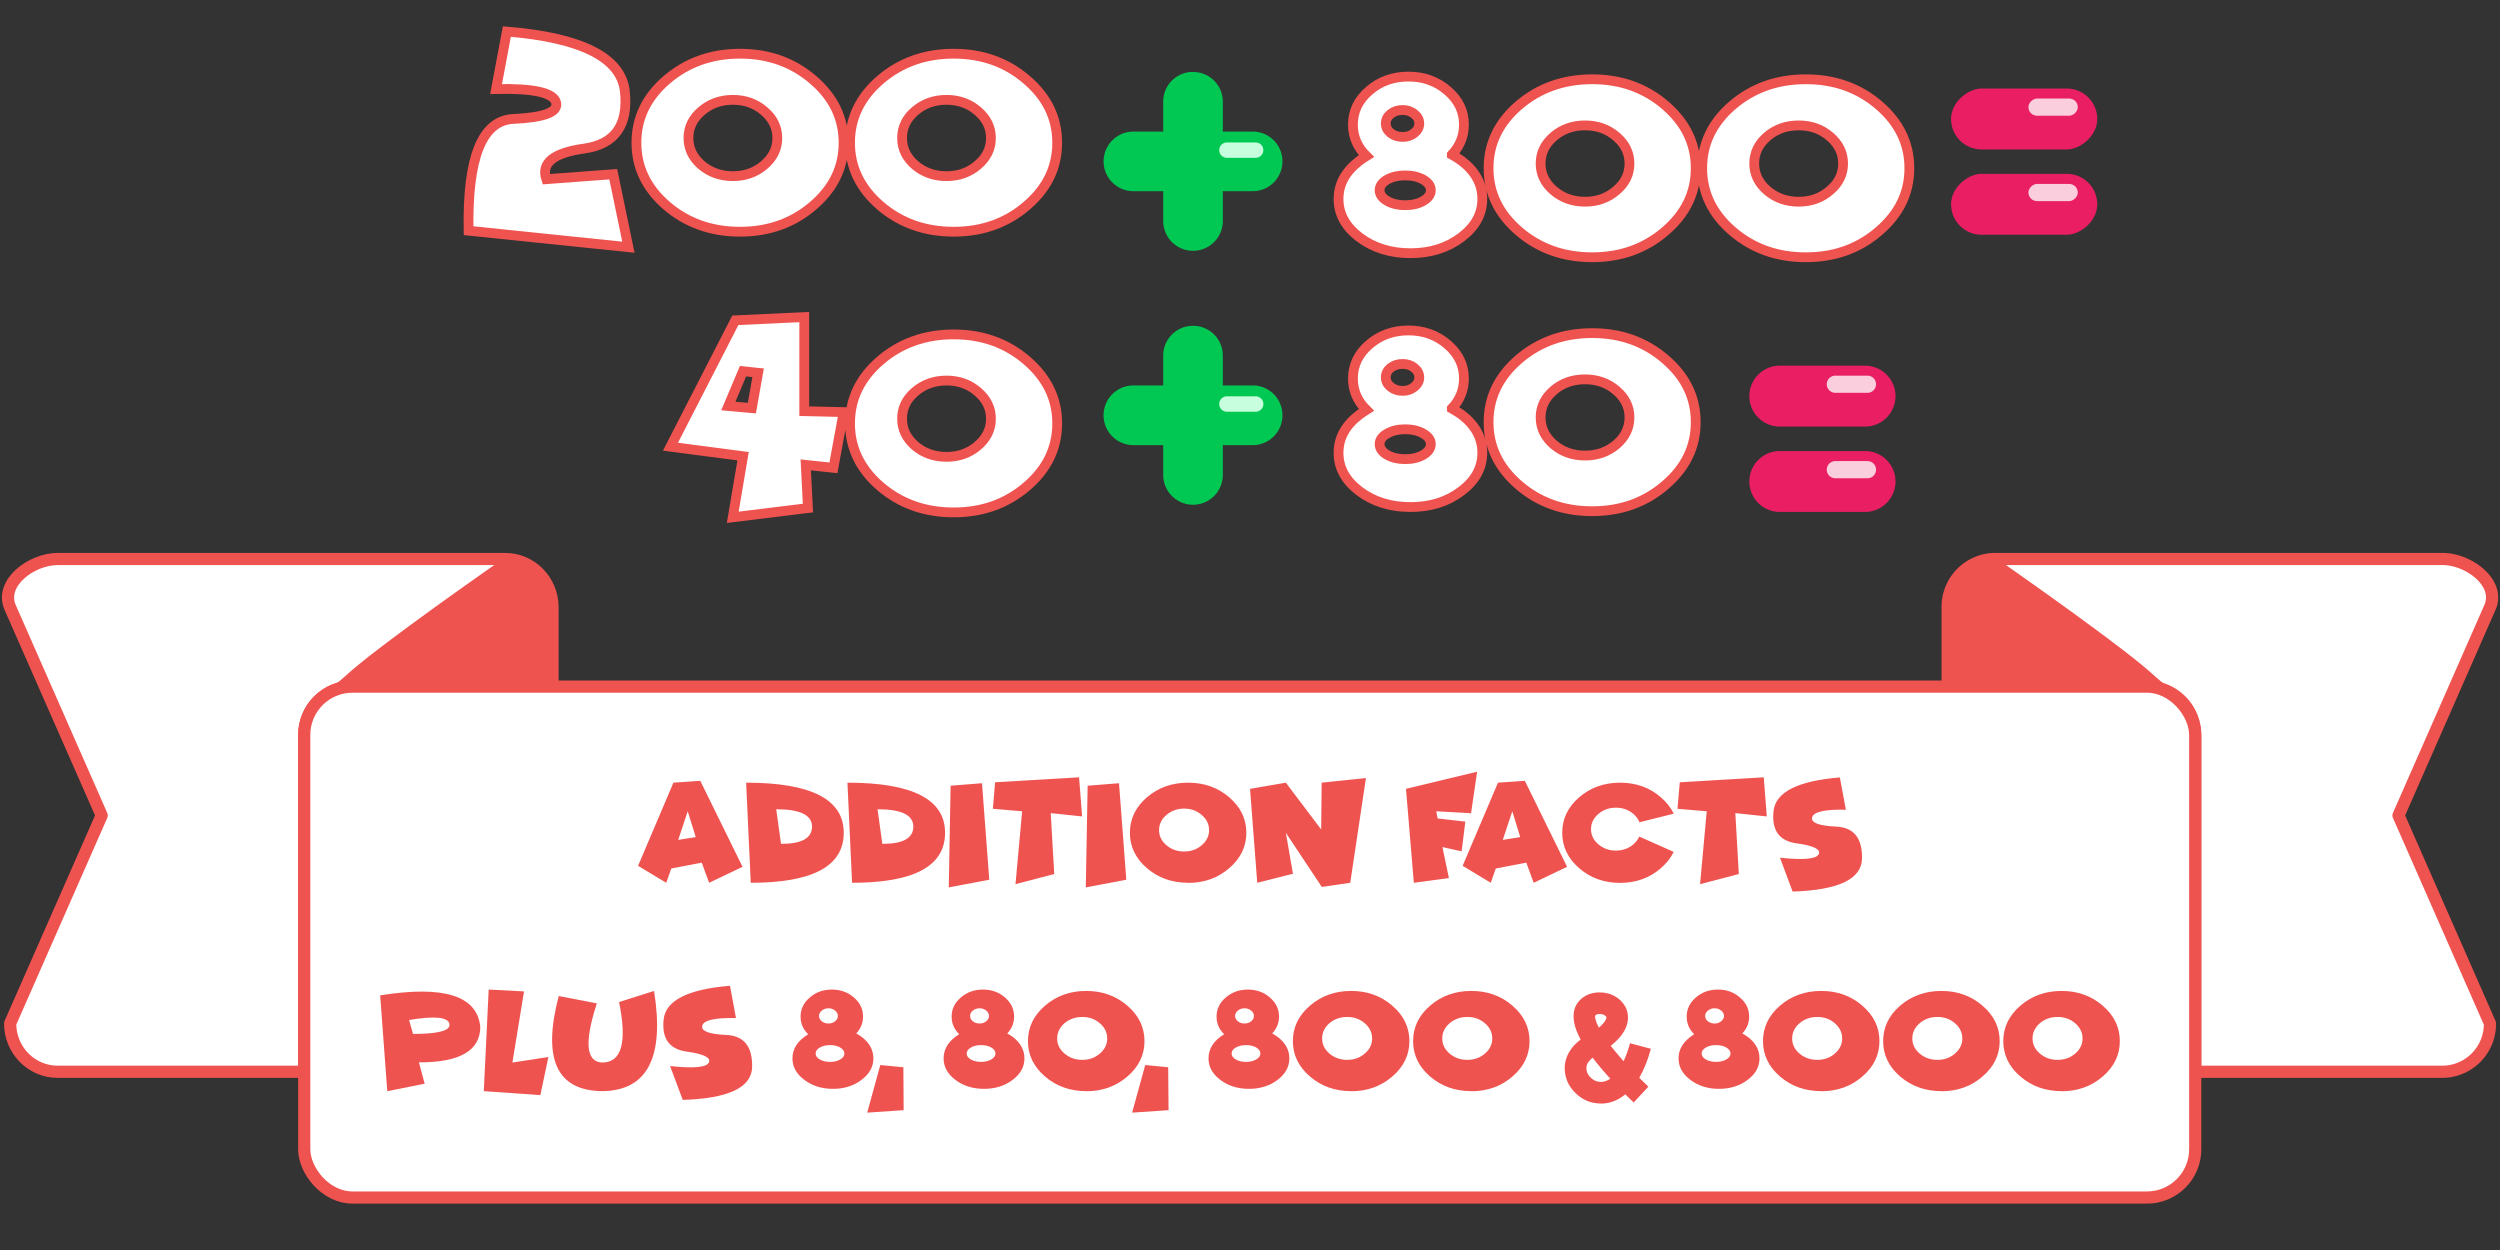 <svg xmlns="http://www.w3.org/2000/svg" viewBox="0 0 270.93 135.47">
  <rect x="0" y="0" width="270.93" height="135.47" fill="#333333" stroke="none"/>
  <g transform="translate(-296.4 -151.17)">
    <path fill="#fff" stroke="#ef5350" stroke-linecap="round" stroke-linejoin="round" stroke-width="1.32" d="M512.61 211.75a5.18 5.18 0 0 0-5.14 5.25v8.58h21.6c2.9 0 5.23 2.34 5.23 5.23v36.51h26.8a5.18 5.18 0 0 0 5.14-5.24l-9.91-22.54 9.91-22.54c1.17-2.66-2.3-5.25-5.14-5.25z"/>
    <path fill="#ef5350" d="M512.19 211.64c-2.15-.1-4.7 3.25-4.7 5.72v8.22h23.79c-.5-.4-1.06-.87-1.69-1.43-3.47-3.15-16.27-12.07-16.27-12.07a1.92 1.92 0 0 0-1.13-.44z"/>
    <g>
      <path fill="#fff" stroke="#ef5350" stroke-linecap="round" stroke-linejoin="round" stroke-width="1.32" d="M302.65 211.75c-2.85 0-6.31 2.6-5.15 5.25l9.92 22.54-9.92 22.54c0 2.9 2.3 5.24 5.15 5.24h26.72v-36.51c0-2.9 2.33-5.23 5.22-5.23h21.69V217c0-2.91-2.3-5.25-5.15-5.25z"/>
      <path fill="#ef5350" d="M351.56 211.64c-.4.02-.78.16-1.13.44 0 0-12.8 8.92-16.28 12.07a36.7 36.7 0 0 1-1.69 1.43h23.79v-8.22c0-2.47-2.55-5.82-4.7-5.72z"/>
    </g>
    <rect width="204.93" height="55.37" x="329.37" y="225.58" fill="#fff" stroke="#ef5350" stroke-linecap="round" stroke-linejoin="round" stroke-width="1.32" ry="5.23"/>
  </g>
  <g fill="#ef5350" stroke-width=".26" font-size="15.88" font-weight="400" letter-spacing="0" word-spacing="0">
    <g aria-label="addition facts" font-family="Funhouse" style="line-height:1.25;-inkscape-font-specification:'Funhouse, Normal';font-variant-ligatures:normal;font-variant-caps:normal;font-variant-numeric:normal;font-feature-settings:normal;text-align:start">
      <path d="M72.75 94.12l-.55 1.55-3.05-1.84 3.83-9.01 2.91-.2 4.58 9.32-3.62 1.73-.8-2.18zm2.65-3.4l-.87-2.8-1.03 3.1zM81.36 95.67l-.5-10.85q10.58 0 10.58 5.43 0 5.42-10.08 5.42zm2.76-7.97l.52 3.75q3.36.01 3.36-1.87 0-1.88-3.88-1.88zM92.34 95.67l-.5-10.85q10.58 0 10.58 5.43 0 5.42-10.08 5.42zm2.76-7.97l.52 3.75q3.36.01 3.36-1.87 0-1.88-3.88-1.88zM106.42 84.88l.79 10.46-4.39.83.2-11.02zM113.87 88.12l.38 6.6-4.2 1.1.72-7.9-3.17-.27.24-2.87 9.1-.54.33 4.24zM121.27 84.88l.79 10.46-4.39.83.2-11.02zM128.76 95.67q-2.62 0-4.47-1.59-1.84-1.59-1.84-3.83 0-2.25 1.84-3.84 1.85-1.59 4.47-1.59 2.62 0 4.46 1.59 1.85 1.59 1.85 3.84 0 2.24-1.85 3.83-1.84 1.6-4.46 1.6zm-.43-3.39q1.12 0 1.9-.68.8-.68.8-1.64 0-.96-.8-1.64-.78-.69-1.9-.69-1.12 0-1.92.69-.8.68-.8 1.64 0 .96.8 1.64.8.68 1.92.68zM139.35 90.25l.77 4.44-3.87.98-.78-10.18 3.88-.67 3.83 5.07.05-5.07 4.8-.5-1.7 11.35-3.08.45zM160.08 83.63l-.66 4.5-3.77-.21.15.78 3 .34-.4 3.22-2.08-.46.7 3.36-3.8.51-.85-10.18zM162.1 94.12l-.54 1.55-3.05-1.84 3.83-9.01 2.91-.2 4.58 9.32-3.62 1.73-.8-2.18zm2.65-3.4l-.86-2.8-1.03 3.1zM180 94.08q-1.84 1.6-4.43 1.6-2.6 0-4.44-1.6-1.83-1.59-1.83-3.83 0-2.25 1.83-3.84 1.84-1.59 4.44-1.59 2.6 0 4.43 1.59.92.8 1.39 1.77l-3.72.93q-.19-.5-.65-.9-.8-.68-1.9-.68-1.11 0-1.9.68-.8.69-.8 1.65t.8 1.64q.79.68 1.9.68 1.1 0 1.9-.68.42-.37.63-.84l3.73 1.66q-.46.96-1.38 1.76zM188.06 88.12l.38 6.6-4.2 1.1.72-7.9-3.17-.27.25-2.87 9.1-.54.33 4.24zM194.67 91.39q-2.8-.4-2.47-3.49.32-3.08 7.19-3.65l.65 3.5q-3.4-.07-3.65.81-.25.89 2.6 1.02 2.86.13 2.8 3.47-.07 3.34-7.52 3.57l-1.37-3.67q3.81.41 4.2-.38.37-.8-2.43-1.18z" style="-inkscape-font-specification:'Funhouse, Normal';font-variant-ligatures:normal;font-variant-caps:normal;font-variant-numeric:normal;font-feature-settings:normal;text-align:start"/>
    </g>
    <g aria-label="plus 8, 80, 800 8000" font-family="Funhouse" style="line-height:1.25;-inkscape-font-specification:'Funhouse, Normal';font-variant-ligatures:normal;font-variant-caps:normal;font-variant-numeric:normal;font-feature-settings:normal;text-align:start">
      <path d="M45.4 115.13l.62 2.31-4.05.81-.77-10.38q10.33-1.66 10.85 3.4 0 3.88-6.66 3.86zm-1.07-4.6l.43 1.52q4.19 0 3.94-1.1-.25-1.1-4.37-.41zM52.96 107.24l3.83.2-1.26 7.71 3.9-.6-.87 4.13-6.13-.43z" style="-inkscape-font-specification:'Funhouse, Normal';font-variant-ligatures:normal;font-variant-caps:normal;font-variant-numeric:normal;font-feature-settings:normal;text-align:start"/>
      <path d="M60.55 107.94l4.13.8q-2.06 6.34.6 6.41 3.14-.02 1.81-6.56l3.79-1.2q1.73 10.77-5.6 10.86-7.42-.07-4.73-10.3z" style="-inkscape-font-specification:'Funhouse, Normal';font-variant-ligatures:normal;font-variant-caps:normal;font-variant-numeric:normal;font-feature-settings:normal;text-align:start"/>
      <path d="M74.39 113.96q-2.8-.4-2.47-3.48.32-3.08 7.19-3.65l.65 3.5q-3.4-.07-3.65.81-.25.89 2.6 1.02 2.86.13 2.8 3.47-.07 3.34-7.52 3.57l-1.37-3.67q3.82.41 4.2-.38.38-.8-2.43-1.19zM89.8 109.27q-.44 0-.74.25-.3.24-.3.58 0 .34.3.58.3.24.73.24.42 0 .71-.24.3-.24.3-.58 0-.34-.3-.58-.29-.25-.7-.25zm.15 3.99q-.65 0-1.1.26-.46.27-.46.65t.46.65q.45.26 1.1.26.65 0 1.1-.26.46-.27.46-.65t-.46-.65q-.45-.26-1.1-.26zm2.84-1.26q.3.16.58.36 1.28.97 1.28 2.34 0 1.37-1.29 2.33-1.27.97-3.09.97-1.82 0-3.1-.97-1.29-.96-1.29-2.33t1.3-2.34l.4-.28q-.82-.8-.82-1.91 0-1.22 1-2.07.98-.86 2.39-.86 1.4 0 2.39.86.99.85.99 2.07 0 1.04-.74 1.83zM97.9 115.66l.03 4.65-3.95.27 1.42-5.16zM106.16 109.27q-.42 0-.73.25-.3.24-.3.58 0 .34.3.58.3.24.73.24.42 0 .72-.24t.3-.58q0-.34-.3-.58-.3-.25-.72-.25zm.16 3.99q-.65 0-1.1.26-.46.27-.46.65t.46.65q.45.26 1.1.26.65 0 1.1-.26.46-.27.46-.65t-.45-.65q-.46-.26-1.11-.26zm2.84-1.26q.3.16.58.36 1.28.97 1.28 2.34 0 1.37-1.28 2.33-1.28.97-3.1.97t-3.1-.97q-1.28-.96-1.28-2.33t1.28-2.34q.2-.15.41-.28-.82-.8-.82-1.91 0-1.22 1-2.07.99-.86 2.39-.86 1.4 0 2.39.86.99.85.99 2.07 0 1.04-.74 1.83zM117.72 118.25q-2.62 0-4.47-1.59-1.85-1.59-1.85-3.83 0-2.25 1.85-3.84 1.85-1.6 4.47-1.6 2.61 0 4.46 1.6 1.85 1.59 1.85 3.84 0 2.24-1.85 3.83-1.85 1.6-4.46 1.6zm-.43-3.39q1.11 0 1.9-.68.8-.68.8-1.64 0-.96-.8-1.65-.79-.68-1.9-.68-1.13 0-1.93.68-.79.69-.79 1.65t.8 1.64q.8.68 1.92.68zM126.6 115.66l.04 4.65-3.95.27 1.42-5.16zM134.87 109.27q-.42 0-.72.25-.3.24-.3.58 0 .34.3.58.3.24.72.24t.72-.24q.3-.24.3-.58 0-.34-.3-.58-.3-.25-.72-.25zm.16 3.99q-.64 0-1.1.26-.46.27-.46.65t.46.65q.46.26 1.1.26.65 0 1.1-.26.46-.27.46-.65t-.45-.65q-.46-.26-1.11-.26zm2.84-1.26q.3.16.58.36 1.28.97 1.28 2.34 0 1.37-1.28 2.33-1.28.97-3.1.97t-3.1-.97q-1.28-.96-1.28-2.33t1.28-2.34q.2-.15.41-.28-.82-.8-.82-1.91 0-1.22 1-2.07.99-.86 2.39-.86 1.4 0 2.39.86.99.85.99 2.07 0 1.04-.74 1.83zM146.43 118.25q-2.62 0-4.47-1.59-1.85-1.59-1.85-3.83 0-2.25 1.85-3.84 1.85-1.6 4.47-1.6 2.61 0 4.46 1.6 1.85 1.59 1.85 3.84 0 2.24-1.85 3.83-1.85 1.6-4.46 1.6zm-.43-3.39q1.11 0 1.9-.68.8-.68.8-1.64 0-.96-.8-1.65-.79-.68-1.9-.68-1.13 0-1.93.68-.79.69-.79 1.65t.8 1.64q.8.68 1.92.68zM159.45 118.25q-2.62 0-4.47-1.59-1.84-1.59-1.84-3.83 0-2.25 1.84-3.84 1.85-1.6 4.47-1.6 2.62 0 4.46 1.6 1.85 1.59 1.85 3.84 0 2.24-1.85 3.83-1.84 1.6-4.46 1.6zm-.43-3.39q1.12 0 1.9-.68.8-.68.8-1.64 0-.96-.8-1.65-.78-.68-1.9-.68-1.12 0-1.92.68-.8.69-.8 1.65t.8 1.64q.8.68 1.92.68zM185.82 109.27q-.43 0-.73.25-.3.24-.3.58 0 .34.3.58.3.24.73.24.41 0 .7-.24.31-.24.31-.58 0-.34-.3-.58-.3-.25-.71-.25zm.15 3.99q-.64 0-1.1.26-.46.27-.46.65t.46.65q.46.26 1.1.26.65 0 1.11-.26.46-.27.46-.65t-.46-.65q-.46-.26-1.1-.26zm2.85-1.26q.3.16.58.36 1.28.97 1.28 2.34 0 1.37-1.29 2.33-1.28.97-3.1.97-1.81 0-3.1-.97-1.28-.96-1.28-2.33t1.29-2.34l.4-.28q-.81-.8-.81-1.91 0-1.22.99-2.07.99-.86 2.4-.86 1.39 0 2.38.86 1 .85 1 2.07 0 1.04-.74 1.83zM197.37 118.25q-2.62 0-4.47-1.59-1.84-1.59-1.84-3.83 0-2.25 1.84-3.84 1.85-1.6 4.47-1.6 2.62 0 4.46 1.6 1.85 1.59 1.85 3.84 0 2.24-1.85 3.83-1.84 1.6-4.46 1.6zm-.43-3.39q1.12 0 1.9-.68.8-.68.8-1.64 0-.96-.8-1.65-.78-.68-1.9-.68-1.12 0-1.92.68-.8.69-.8 1.65t.8 1.64q.8.68 1.92.68zM210.4 118.25q-2.62 0-4.48-1.59-1.84-1.59-1.84-3.83 0-2.25 1.84-3.84 1.86-1.6 4.48-1.6 2.6 0 4.45 1.6 1.86 1.59 1.86 3.84 0 2.24-1.86 3.83-1.84 1.6-4.45 1.6zm-.44-3.39q1.12 0 1.9-.68.8-.68.8-1.64 0-.96-.8-1.65-.78-.68-1.9-.68-1.12 0-1.92.68-.8.69-.8 1.65t.8 1.64q.8.68 1.92.68zM223.42 118.25q-2.62 0-4.47-1.59-1.85-1.59-1.85-3.83 0-2.25 1.85-3.84 1.85-1.6 4.47-1.6 2.61 0 4.46 1.6 1.85 1.59 1.85 3.84 0 2.24-1.85 3.83-1.85 1.6-4.46 1.6zm-.44-3.39q1.12 0 1.91-.68.8-.68.8-1.64 0-.96-.8-1.65-.79-.68-1.9-.68-1.13 0-1.93.68-.79.69-.79 1.65t.8 1.64q.8.68 1.91.68z" style="-inkscape-font-specification:'Funhouse, Normal';font-variant-ligatures:normal;font-variant-caps:normal;font-variant-numeric:normal;font-feature-settings:normal;text-align:start"/>
    </g>
    <g style="line-height:1.25;-inkscape-font-specification:'SC Gum Kids, Normal';font-variant-ligatures:normal;font-variant-caps:normal;font-variant-numeric:normal;font-feature-settings:normal;text-align:start">
      <path d="M173.35 109.89q-.3 0-.46.14v.01q-.02.03-.02.11-.01.26.15.68.1.24.25.54.29-.24.48-.47.34-.4.34-.63l-.01-.08-.12-.12q-.23-.18-.6-.18zm-1.23 5.22q-.2.32-.2.66 0 .56.45 1 .48.48 1.12.48.52 0 1.02-.35-1.1-1.2-1.91-2.28-.3.23-.48.5zm1.37 4.48q-1.6 0-2.76-1.14-1.15-1.14-1.16-2.68 0-1.04.6-1.94.43-.66 1.13-1.17-.25-.47-.43-.91-.34-.87-.34-1.6 0-.54.18-1 .22-.52.65-.9.82-.7 2-.7.82 0 1.55.36.8.42 1.21 1.15.31.56.31 1.2 0 1.12-.9 2.16-.4.47-.97.92.38.49.82 1l.57.67q.41-.85.7-1.95l2.26.6q-.5 1.85-1.26 3.14.51.52.92.9l.07.06-1.59 1.72-.25-.24q-.33-.3-.66-.64-1.23 1-2.64 1z" aria-label="&amp;" font-family="SC Gum Kids" style="-inkscape-font-specification:'SC Gum Kids, Normal';font-variant-ligatures:normal;font-variant-caps:normal;font-variant-numeric:normal;font-feature-settings:normal;text-align:start"/>
    </g>
  </g>
  <g fill="#00c853">
    <path d="M129.29 35.31a3.22 3.22 0 0 1 3.23 3.23v12.93a3.22 3.22 0 1 1-6.46 0V38.54a3.22 3.22 0 0 1 3.23-3.23z"/>
    <path d="M138.98 45a3.22 3.22 0 0 1-3.23 3.24h-12.92a3.22 3.22 0 1 1 0-6.47h12.92a3.22 3.22 0 0 1 3.23 3.23z"/>
  </g>
  <path fill="#c7ffde" d="M132.13 43.78c0 .47.37.84.83.84h3.12a.83.83 0 1 0 0-1.67h-3.12a.83.83 0 0 0-.83.83z"/>
  <path fill="#e91e63" d="M205.42 42.93a3.3 3.3 0 0 1-3.3 3.3h-9.24a3.3 3.3 0 1 1 0-6.6h9.24a3.3 3.3 0 0 1 3.3 3.3zM205.42 52.18a3.3 3.3 0 0 1-3.3 3.3h-9.24a3.3 3.3 0 1 1 0-6.6h9.24a3.3 3.3 0 0 1 3.3 3.3z"/>
  <path fill="#facedd" d="M203.31 41.64c0 .52-.41.93-.93.93h-3.48a.93.93 0 1 1 0-1.86h3.48c.52 0 .93.42.93.93zM203.31 50.9c0 .52-.41.93-.93.93h-3.48a.93.93 0 1 1 0-1.86h3.48c.52 0 .93.42.93.93z"/>
  <g fill="#fff" stroke="#ef5350" stroke-width="1.06" aria-label="40" font-family="Funhouse" font-size="28.22" font-weight="400" letter-spacing="0" style="line-height:1.25;-inkscape-font-specification:'Funhouse, Normal';font-variant-ligatures:normal;font-variant-caps:normal;font-variant-numeric:normal;font-feature-settings:normal;text-align:start" word-spacing="0">
    <path d="M79.69 34.71l-7.03 13.7 7.87 1.03-1.12 6.62 8.15-1-.24-4.68 3 .32 1.11-6.04-4.27-.1v-10.2zM78.93 44l1.59-3.77 1.64.17-.68 3.83zM103.35 55.53q-4.66 0-7.95-2.82-3.28-2.83-3.28-6.82 0-4 3.28-6.82 3.3-2.83 7.95-2.83t7.93 2.83q3.29 2.82 3.29 6.82t-3.3 6.82q-3.27 2.82-7.92 2.82zm-.77-6.02q1.98 0 3.39-1.21 1.42-1.21 1.42-2.92t-1.42-2.92q-1.4-1.22-3.39-1.22-2 0-3.42 1.22-1.4 1.2-1.4 2.92 0 1.7 1.4 2.92 1.42 1.21 3.42 1.21z" style="-inkscape-font-specification:'Funhouse, Normal';font-variant-ligatures:normal;font-variant-caps:normal;font-variant-numeric:normal;font-feature-settings:normal;text-align:start"/>
  </g>
  <g fill="#fff" stroke="#ef5350" stroke-width="1.06" aria-label="80" font-family="Funhouse" font-size="28.22" font-weight="400" letter-spacing="0" style="line-height:1.25;-inkscape-font-specification:'Funhouse, Normal';font-variant-ligatures:normal;font-variant-caps:normal;font-variant-numeric:normal;font-feature-settings:normal;text-align:start" word-spacing="0">
    <path d="M152 39.44q-.75 0-1.3.42-.52.43-.52 1.04 0 .6.53 1.03.54.43 1.3.43.74 0 1.26-.43.54-.43.54-1.03 0-.6-.54-1.04-.52-.42-1.27-.42zm.28 7.08q-1.14 0-1.96.47-.81.47-.81 1.14 0 .68.81 1.16.82.47 1.96.47 1.16 0 1.97-.47.81-.48.81-1.16 0-.67-.81-1.14-.81-.47-1.97-.47zm5.06-2.25q.53.3 1.03.65 2.27 1.72 2.27 4.16 0 2.43-2.28 4.15-2.28 1.72-5.5 1.72-3.24 0-5.53-1.72-2.27-1.72-2.27-4.15 0-2.44 2.29-4.16.35-.26.73-.5-1.46-1.43-1.46-3.4 0-2.16 1.76-3.68 1.76-1.53 4.26-1.53 2.48 0 4.24 1.53 1.77 1.52 1.77 3.68 0 1.86-1.31 3.25zM172.55 55.4q-4.66 0-7.95-2.83-3.28-2.82-3.28-6.82t3.28-6.82q3.3-2.83 7.95-2.83 4.64 0 7.92 2.83 3.3 2.82 3.3 6.82t-3.3 6.82q-3.28 2.83-7.92 2.83zm-.77-6.03q1.98 0 3.39-1.2 1.42-1.22 1.42-2.93 0-1.71-1.42-2.92-1.4-1.21-3.4-1.21-1.99 0-3.4 1.2-1.41 1.22-1.41 2.93 0 1.7 1.4 2.92 1.42 1.21 3.42 1.21z" style="-inkscape-font-specification:'Funhouse, Normal';font-variant-ligatures:normal;font-variant-caps:normal;font-variant-numeric:normal;font-feature-settings:normal;text-align:start"/>
  </g>
  <g fill="#fff" stroke="#ef5350" stroke-width="1.06" aria-label="200" font-family="Funhouse" font-size="28.22" font-weight="400" letter-spacing="0" style="line-height:1.25;-inkscape-font-specification:'Funhouse, Normal';font-variant-ligatures:normal;font-variant-caps:normal;font-variant-numeric:normal;font-feature-settings:normal;text-align:start" word-spacing="0">
    <path d="M63.3 16.1q-4.97.69-4.1 3.32l7.26-.54 1.64 7.91L50.78 25q-.22-11.88 4.85-12.11 5.07-.23 4.63-1.8-.44-1.58-6.5-1.44l1.17-6.23q12.2 1 12.79 6.5.57 5.48-4.41 6.18zM80.2 25.11q-4.66 0-7.95-2.82-3.28-2.83-3.28-6.82 0-4 3.28-6.82 3.3-2.83 7.95-2.83 4.64 0 7.92 2.83 3.3 2.82 3.3 6.82t-3.3 6.82q-3.28 2.82-7.92 2.82zm-.77-6.02q1.98 0 3.39-1.21 1.42-1.21 1.42-2.92t-1.42-2.92q-1.4-1.22-3.4-1.22-1.99 0-3.4 1.22-1.41 1.2-1.41 2.92 0 1.7 1.4 2.92 1.42 1.21 3.42 1.21zM103.35 25.11q-4.66 0-7.95-2.82-3.28-2.83-3.28-6.82 0-4 3.28-6.82 3.3-2.83 7.95-2.83t7.92 2.83q3.3 2.82 3.3 6.82t-3.3 6.82q-3.27 2.82-7.92 2.82zm-.77-6.02q1.98 0 3.39-1.21 1.42-1.21 1.42-2.92t-1.42-2.92q-1.4-1.22-3.39-1.22-2 0-3.42 1.22-1.4 1.2-1.4 2.92 0 1.7 1.4 2.92 1.42 1.21 3.42 1.21z" style="-inkscape-font-specification:'Funhouse, Normal';font-variant-ligatures:normal;font-variant-caps:normal;font-variant-numeric:normal;font-feature-settings:normal;text-align:start"/>
  </g>
  <g fill="#fff" stroke="#ef5350" stroke-width="1.06" aria-label="800" font-family="Funhouse" font-size="28.22" font-weight="400" letter-spacing="0" style="line-height:1.25;-inkscape-font-specification:'Funhouse, Normal';font-variant-ligatures:normal;font-variant-caps:normal;font-variant-numeric:normal;font-feature-settings:normal;text-align:start" word-spacing="0">
    <path d="M152 11.92q-.75 0-1.3.43-.52.43-.52 1.03 0 .6.53 1.04.54.42 1.3.42.74 0 1.26-.42.54-.43.54-1.04 0-.6-.54-1.03-.52-.43-1.27-.43zm.28 7.09q-1.14 0-1.96.46-.81.47-.81 1.15 0 .67.81 1.15.82.47 1.96.47 1.16 0 1.97-.47.81-.48.81-1.15 0-.68-.81-1.15-.81-.46-1.97-.46zm5.06-2.25q.53.29 1.03.65 2.27 1.72 2.27 4.16 0 2.42-2.28 4.15-2.28 1.72-5.5 1.72-3.24 0-5.53-1.72-2.27-1.73-2.27-4.15 0-2.44 2.29-4.16.35-.27.73-.5-1.46-1.43-1.46-3.4 0-2.17 1.76-3.68 1.76-1.53 4.26-1.53 2.48 0 4.24 1.53 1.77 1.51 1.77 3.68 0 1.86-1.31 3.25zM172.55 27.88q-4.66 0-7.95-2.83-3.28-2.82-3.28-6.82t3.28-6.82q3.3-2.82 7.95-2.82 4.64 0 7.92 2.82 3.3 2.83 3.3 6.82 0 4-3.3 6.82-3.28 2.83-7.92 2.83zm-.77-6.02q1.98 0 3.39-1.22 1.42-1.2 1.42-2.92 0-1.7-1.42-2.92-1.4-1.21-3.4-1.21-1.99 0-3.4 1.21t-1.41 2.92q0 1.71 1.4 2.92 1.42 1.22 3.42 1.22zM195.7 27.88q-4.66 0-7.95-2.83-3.28-2.82-3.28-6.82t3.28-6.82q3.3-2.82 7.95-2.82t7.93 2.82q3.29 2.83 3.29 6.82 0 4-3.3 6.82-3.27 2.83-7.92 2.83zm-.77-6.02q1.98 0 3.39-1.22 1.42-1.2 1.42-2.92 0-1.7-1.42-2.92-1.4-1.21-3.39-1.21-2 0-3.42 1.21-1.4 1.21-1.4 2.92t1.4 2.92q1.42 1.22 3.42 1.22z" style="-inkscape-font-specification:'Funhouse, Normal';font-variant-ligatures:normal;font-variant-caps:normal;font-variant-numeric:normal;font-feature-settings:normal;text-align:start"/>
  </g>
  <g>
    <g fill="#00c853">
      <path d="M129.29 7.8a3.22 3.22 0 0 1 3.23 3.23v12.92a3.22 3.22 0 1 1-6.46 0V11.03a3.22 3.22 0 0 1 3.23-3.24z"/>
      <path d="M138.98 17.49a3.22 3.22 0 0 1-3.23 3.23h-12.92a3.22 3.22 0 1 1 0-6.46h12.92a3.22 3.22 0 0 1 3.23 3.23z"/>
    </g>
    <path fill="#c7ffde" d="M132.13 16.27c0 .46.37.83.83.83h3.12a.83.83 0 1 0 0-1.66h-3.12a.83.83 0 0 0-.83.83z"/>
  </g>
  <g transform="rotate(90 -340.82 268.32) scale(.842)">
    <rect width="7.84" height="18.82" x="-712.05" y="-356.04" fill="#e91e63" ry="3.92"/>
    <rect width="7.84" height="18.82" x="-701.07" y="-356.04" fill="#e91e63" ry="3.92"/>
    <rect width="2.21" height="6.35" x="-710.76" y="-353.53" fill="#facedd" ry="1.1"/>
    <rect width="2.21" height="6.35" x="-699.77" y="-353.53" fill="#facedd" ry="1.1"/>
  </g>
</svg>
